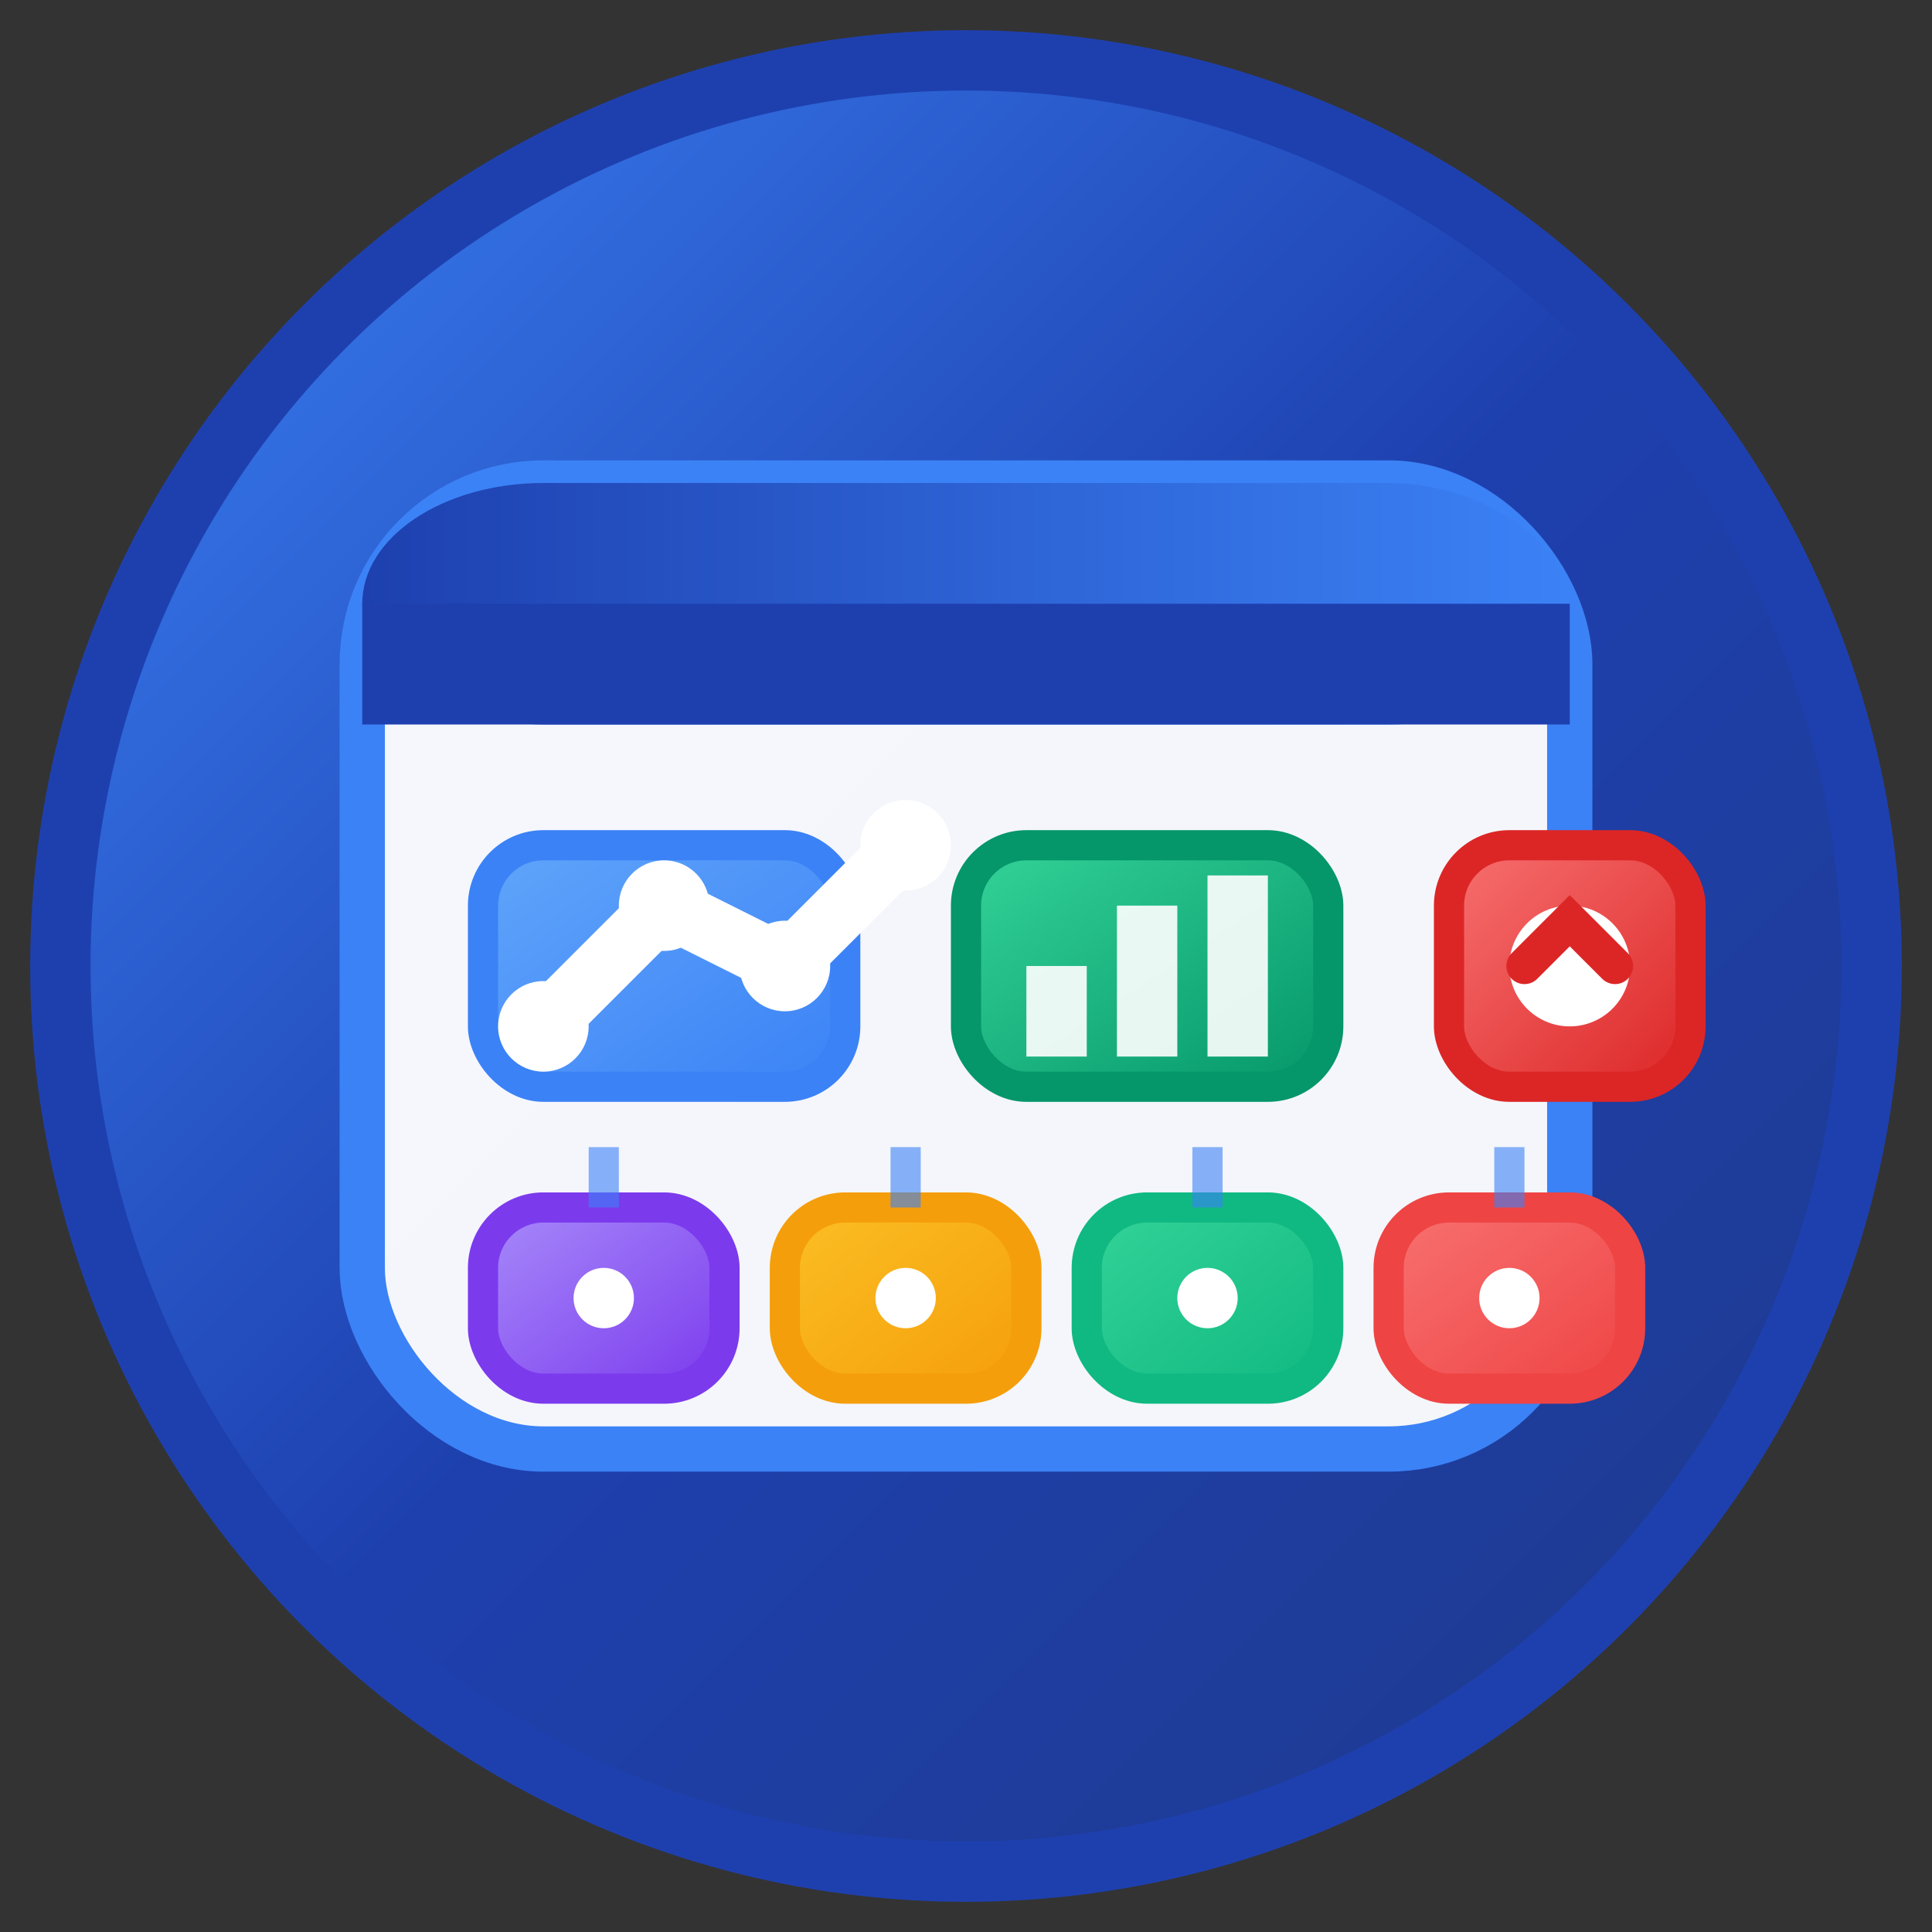 <svg width="64" height="64" viewBox="0 0 64 64" fill="none" xmlns="http://www.w3.org/2000/svg">
  <rect x="0" y="0" width="64" height="64" fill="#333333" stroke="none"/>
  <!-- Background Circle -->
  <circle cx="32" cy="32" r="30" fill="url(#erp-gradient)" stroke="#1e40af" stroke-width="2"/>
  
  <!-- Main Dashboard Rectangle -->
  <rect x="12" y="16" width="40" height="32" rx="6" fill="#ffffff" fill-opacity="0.95" stroke="#3b82f6" stroke-width="1.5"/>
  
  <!-- Header Bar -->
  <rect x="12" y="16" width="40" height="8" rx="6" fill="url(#header-gradient)"/>
  <rect x="12" y="20" width="40" height="4" fill="#1e40af"/>
  
  <!-- Dashboard Grid -->
  <rect x="16" y="28" width="12" height="8" rx="2" fill="url(#widget1-gradient)" stroke="#3b82f6" stroke-width="1"/>
  <rect x="32" y="28" width="12" height="8" rx="2" fill="url(#widget2-gradient)" stroke="#059669" stroke-width="1"/>
  <rect x="48" y="28" width="8" height="8" rx="2" fill="url(#widget3-gradient)" stroke="#dc2626" stroke-width="1"/>
  
  <!-- Chart Elements -->
  <path d="M18 34 L22 30 L26 32 L30 28" stroke="#ffffff" stroke-width="2" stroke-linecap="round" fill="none"/>
  <circle cx="18" cy="34" r="1.5" fill="#ffffff"/>
  <circle cx="22" cy="30" r="1.5" fill="#ffffff"/>
  <circle cx="26" cy="32" r="1.5" fill="#ffffff"/>
  <circle cx="30" cy="28" r="1.5" fill="#ffffff"/>
  
  <!-- Bar Chart in second widget -->
  <rect x="34" y="32" width="2" height="3" fill="#ffffff" opacity="0.9"/>
  <rect x="37" y="30" width="2" height="5" fill="#ffffff" opacity="0.9"/>
  <rect x="40" y="29" width="2" height="6" fill="#ffffff" opacity="0.9"/>
  
  <!-- Performance indicators -->
  <circle cx="52" cy="32" r="2" fill="#ffffff"/>
  <path d="M50.5 32 L52 30.5 L53.5 32" stroke="#dc2626" stroke-width="1.2" stroke-linecap="round" fill="none"/>
  
  <!-- Bottom Section Modules -->
  <rect x="16" y="40" width="8" height="6" rx="2" fill="url(#module1-gradient)" stroke="#7c3aed" stroke-width="1"/>
  <rect x="26" y="40" width="8" height="6" rx="2" fill="url(#module2-gradient)" stroke="#f59e0b" stroke-width="1"/>
  <rect x="36" y="40" width="8" height="6" rx="2" fill="url(#module3-gradient)" stroke="#10b981" stroke-width="1"/>
  <rect x="46" y="40" width="8" height="6" rx="2" fill="url(#module4-gradient)" stroke="#ef4444" stroke-width="1"/>
  
  <!-- Module Icons -->
  <circle cx="20" cy="43" r="1" fill="#ffffff"/>
  <circle cx="30" cy="43" r="1" fill="#ffffff"/>
  <circle cx="40" cy="43" r="1" fill="#ffffff"/>
  <circle cx="50" cy="43" r="1" fill="#ffffff"/>
  
  <!-- Connection Lines -->
  <path d="M20 38 L20 40 M30 38 L30 40 M40 38 L40 40 M50 38 L50 40" stroke="#3b82f6" stroke-width="1" opacity="0.6"/>
  
  <!-- Gradient Definitions -->
  <defs>
    <linearGradient id="erp-gradient" x1="0%" y1="0%" x2="100%" y2="100%">
      <stop offset="0%" style="stop-color:#3b82f6;stop-opacity:1" />
      <stop offset="50%" style="stop-color:#1e40af;stop-opacity:1" />
      <stop offset="100%" style="stop-color:#1e3a8a;stop-opacity:1" />
    </linearGradient>
    <linearGradient id="header-gradient" x1="0%" y1="0%" x2="100%" y2="0%">
      <stop offset="0%" style="stop-color:#1e40af;stop-opacity:1" />
      <stop offset="100%" style="stop-color:#3b82f6;stop-opacity:1" />
    </linearGradient>
    <linearGradient id="widget1-gradient" x1="0%" y1="0%" x2="100%" y2="100%">
      <stop offset="0%" style="stop-color:#60a5fa;stop-opacity:1" />
      <stop offset="100%" style="stop-color:#3b82f6;stop-opacity:1" />
    </linearGradient>
    <linearGradient id="widget2-gradient" x1="0%" y1="0%" x2="100%" y2="100%">
      <stop offset="0%" style="stop-color:#34d399;stop-opacity:1" />
      <stop offset="100%" style="stop-color:#059669;stop-opacity:1" />
    </linearGradient>
    <linearGradient id="widget3-gradient" x1="0%" y1="0%" x2="100%" y2="100%">
      <stop offset="0%" style="stop-color:#f87171;stop-opacity:1" />
      <stop offset="100%" style="stop-color:#dc2626;stop-opacity:1" />
    </linearGradient>
    <linearGradient id="module1-gradient" x1="0%" y1="0%" x2="100%" y2="100%">
      <stop offset="0%" style="stop-color:#a78bfa;stop-opacity:1" />
      <stop offset="100%" style="stop-color:#7c3aed;stop-opacity:1" />
    </linearGradient>
    <linearGradient id="module2-gradient" x1="0%" y1="0%" x2="100%" y2="100%">
      <stop offset="0%" style="stop-color:#fbbf24;stop-opacity:1" />
      <stop offset="100%" style="stop-color:#f59e0b;stop-opacity:1" />
    </linearGradient>
    <linearGradient id="module3-gradient" x1="0%" y1="0%" x2="100%" y2="100%">
      <stop offset="0%" style="stop-color:#34d399;stop-opacity:1" />
      <stop offset="100%" style="stop-color:#10b981;stop-opacity:1" />
    </linearGradient>
    <linearGradient id="module4-gradient" x1="0%" y1="0%" x2="100%" y2="100%">
      <stop offset="0%" style="stop-color:#f87171;stop-opacity:1" />
      <stop offset="100%" style="stop-color:#ef4444;stop-opacity:1" />
    </linearGradient>
  </defs>
</svg>